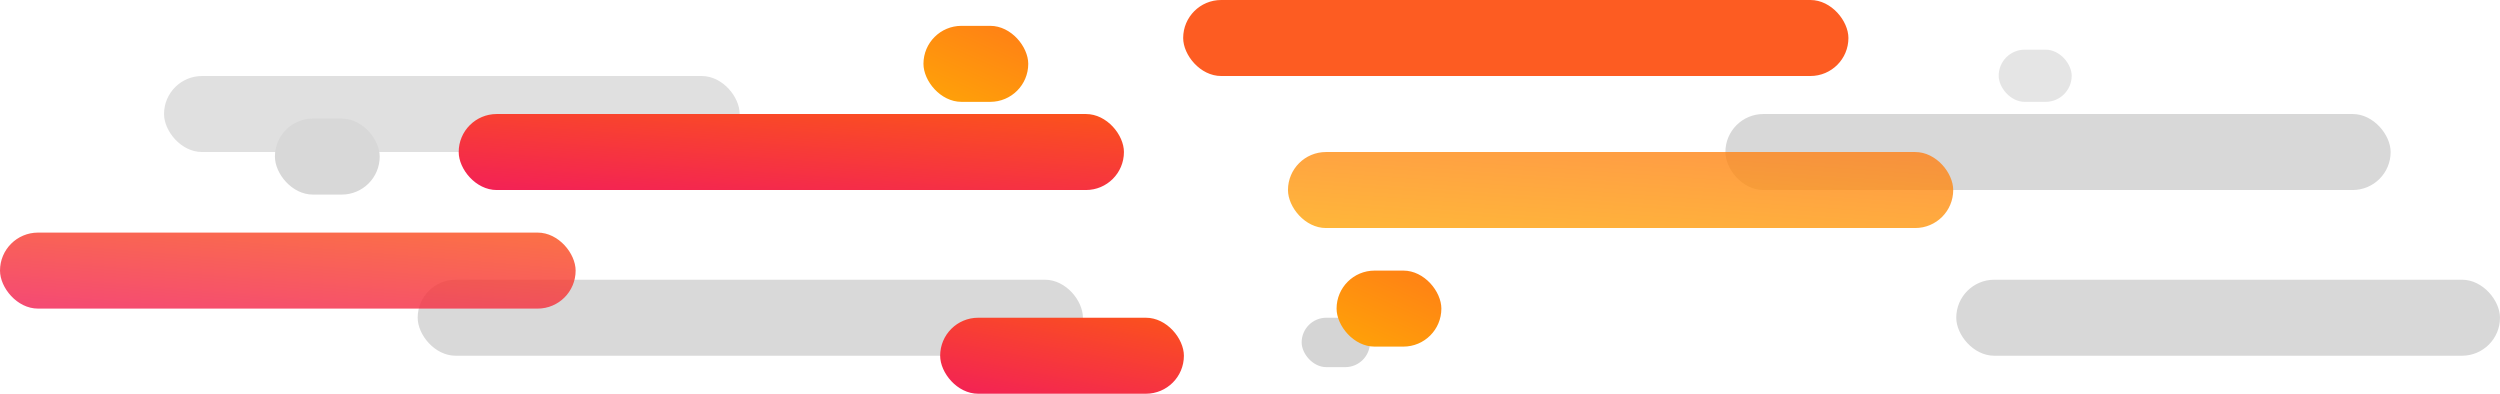 <svg width="1454px" height="229px" viewBox="0 207 1454 229" version="1.1" xmlns="http://www.w3.org/2000/svg" xmlns:xlink="http://www.w3.org/1999/xlink">
  <defs>
    <linearGradient x1="-36.141%" y1="155.508%" x2="103.797%" y2="-69.896%" id="linearGradient-orange">
      <stop stop-color="#FFB600" offset="0%"></stop>
      <stop stop-color="#FF6D1D" offset="100%"></stop>
    </linearGradient>

    <linearGradient x1="-32.351%" y1="149.403%" x2="102.105%" y2="-67.169%" id="linearGradient-red">
      <stop stop-color="#EF0B70" offset="0%"></stop>
      <stop stop-color="#FF6802" offset="100%"></stop>
    </linearGradient>
  </defs>

  <g id="Bars" stroke="none" stroke-width="1" fill="none" fill-rule="evenodd" transform="translate(0, 207)">
    <!-- Greyscale Right -->
    <g id="rightGreyBars" class="rightGreyBars" transform="translate(757, 28)">
        <rect id="Rectangle-24" fill="#D5D5D5" x="0.034" y="156.792" width="39.751" height="28.736" rx="14.368"></rect>
        <rect id="Rectangle-24" fill="#D8D8D8" x="380.759" y="134.687" width="316.241" height="44.208" rx="22.104"></rect>
        <rect id="Rectangle-24" fill="#D8D8D8" style="mix-blend-mode: multiply;" x="246.49" y="38.313" width="386.909" height="44.208" rx="22.104"></rect>
        <rect id="Rectangle-24" fill="#D5D5D5" opacity="0.617" x="405.434" y="0.883" width="42.46" height="30.356" rx="15.178"></rect>
    </g>
    <!-- Greyscale Left -->
    <g id="leftGreyBars" class="leftGreyBars" transform="translate(95, 44)">
        <rect id="Rectangle-24" fill="#D9D9D9" x="147.922" y="118.687" width="386.909" height="44.208" rx="22.104"></rect>
        <rect id="Rectangle-24" fill="#D9D9D9" opacity="0.818" x="0.402" y="0.208" width="334.791" height="44.208" rx="22.104"></rect>
        <rect id="Rectangle-24" fill="#D8D8D8" style="mix-blend-mode: multiply;" x="64.887" y="24.965" width="60.951" height="44.208" rx="22.104"></rect>
    </g>
    <!-- Color Right -->
    <g id="rightColorBars" transform="translate(688, 0)">
        <rect id="Rectangle-24" fill="url(#linearGradient-orange)" style="mix-blend-mode: multiply;" x="89.351" y="157.382" width="60.951" height="44.208" rx="22.104"></rect>
        <rect id="Rectangle-24" fill="url(#linearGradient-red2)" style="mix-blend-mode: multiply;" opacity="0.889" x="413.542" y="140.878" width="98.936" height="44.208" rx="22.104"></rect>
        <rect id="Rectangle-24" fill="url(#linearGradient-orange)" opacity="0.798" x="61.084" y="88.417" width="386.909" height="44.208" rx="22.104"></rect>
        <rect id="Rectangle-24" fill="#FD5C22" x="0.132" y="0" width="386.909" height="44.208" rx="22.104"></rect>
    </g>
    <!-- Color  Left -->
    <g id="leftColorBars" transform="translate(0, 15)">
        <rect id="Rectangle-24" fill="url(#linearGradient-red)" style="mix-blend-mode: multiply;" x="546.796" y="169.792" width="141.762" height="44.208" rx="22.104"></rect>
        <rect id="Rectangle-24" fill="url(#linearGradient-red)" opacity="0.818" x="0" y="120.278" width="334.791" height="44.208" rx="22.104"></rect>
        <rect id="Rectangle-24" fill="url(#linearGradient-red)" style="mix-blend-mode: multiply;" x="266.773" y="51.313" width="386.909" height="44.208" rx="22.104"></rect>
        <rect id="Rectangle-24" fill="url(#linearGradient-orange)" x="537.079" y="0.031" width="60.951" height="44.208" rx="22.104"></rect>
    </g>
  </g>
</svg>
